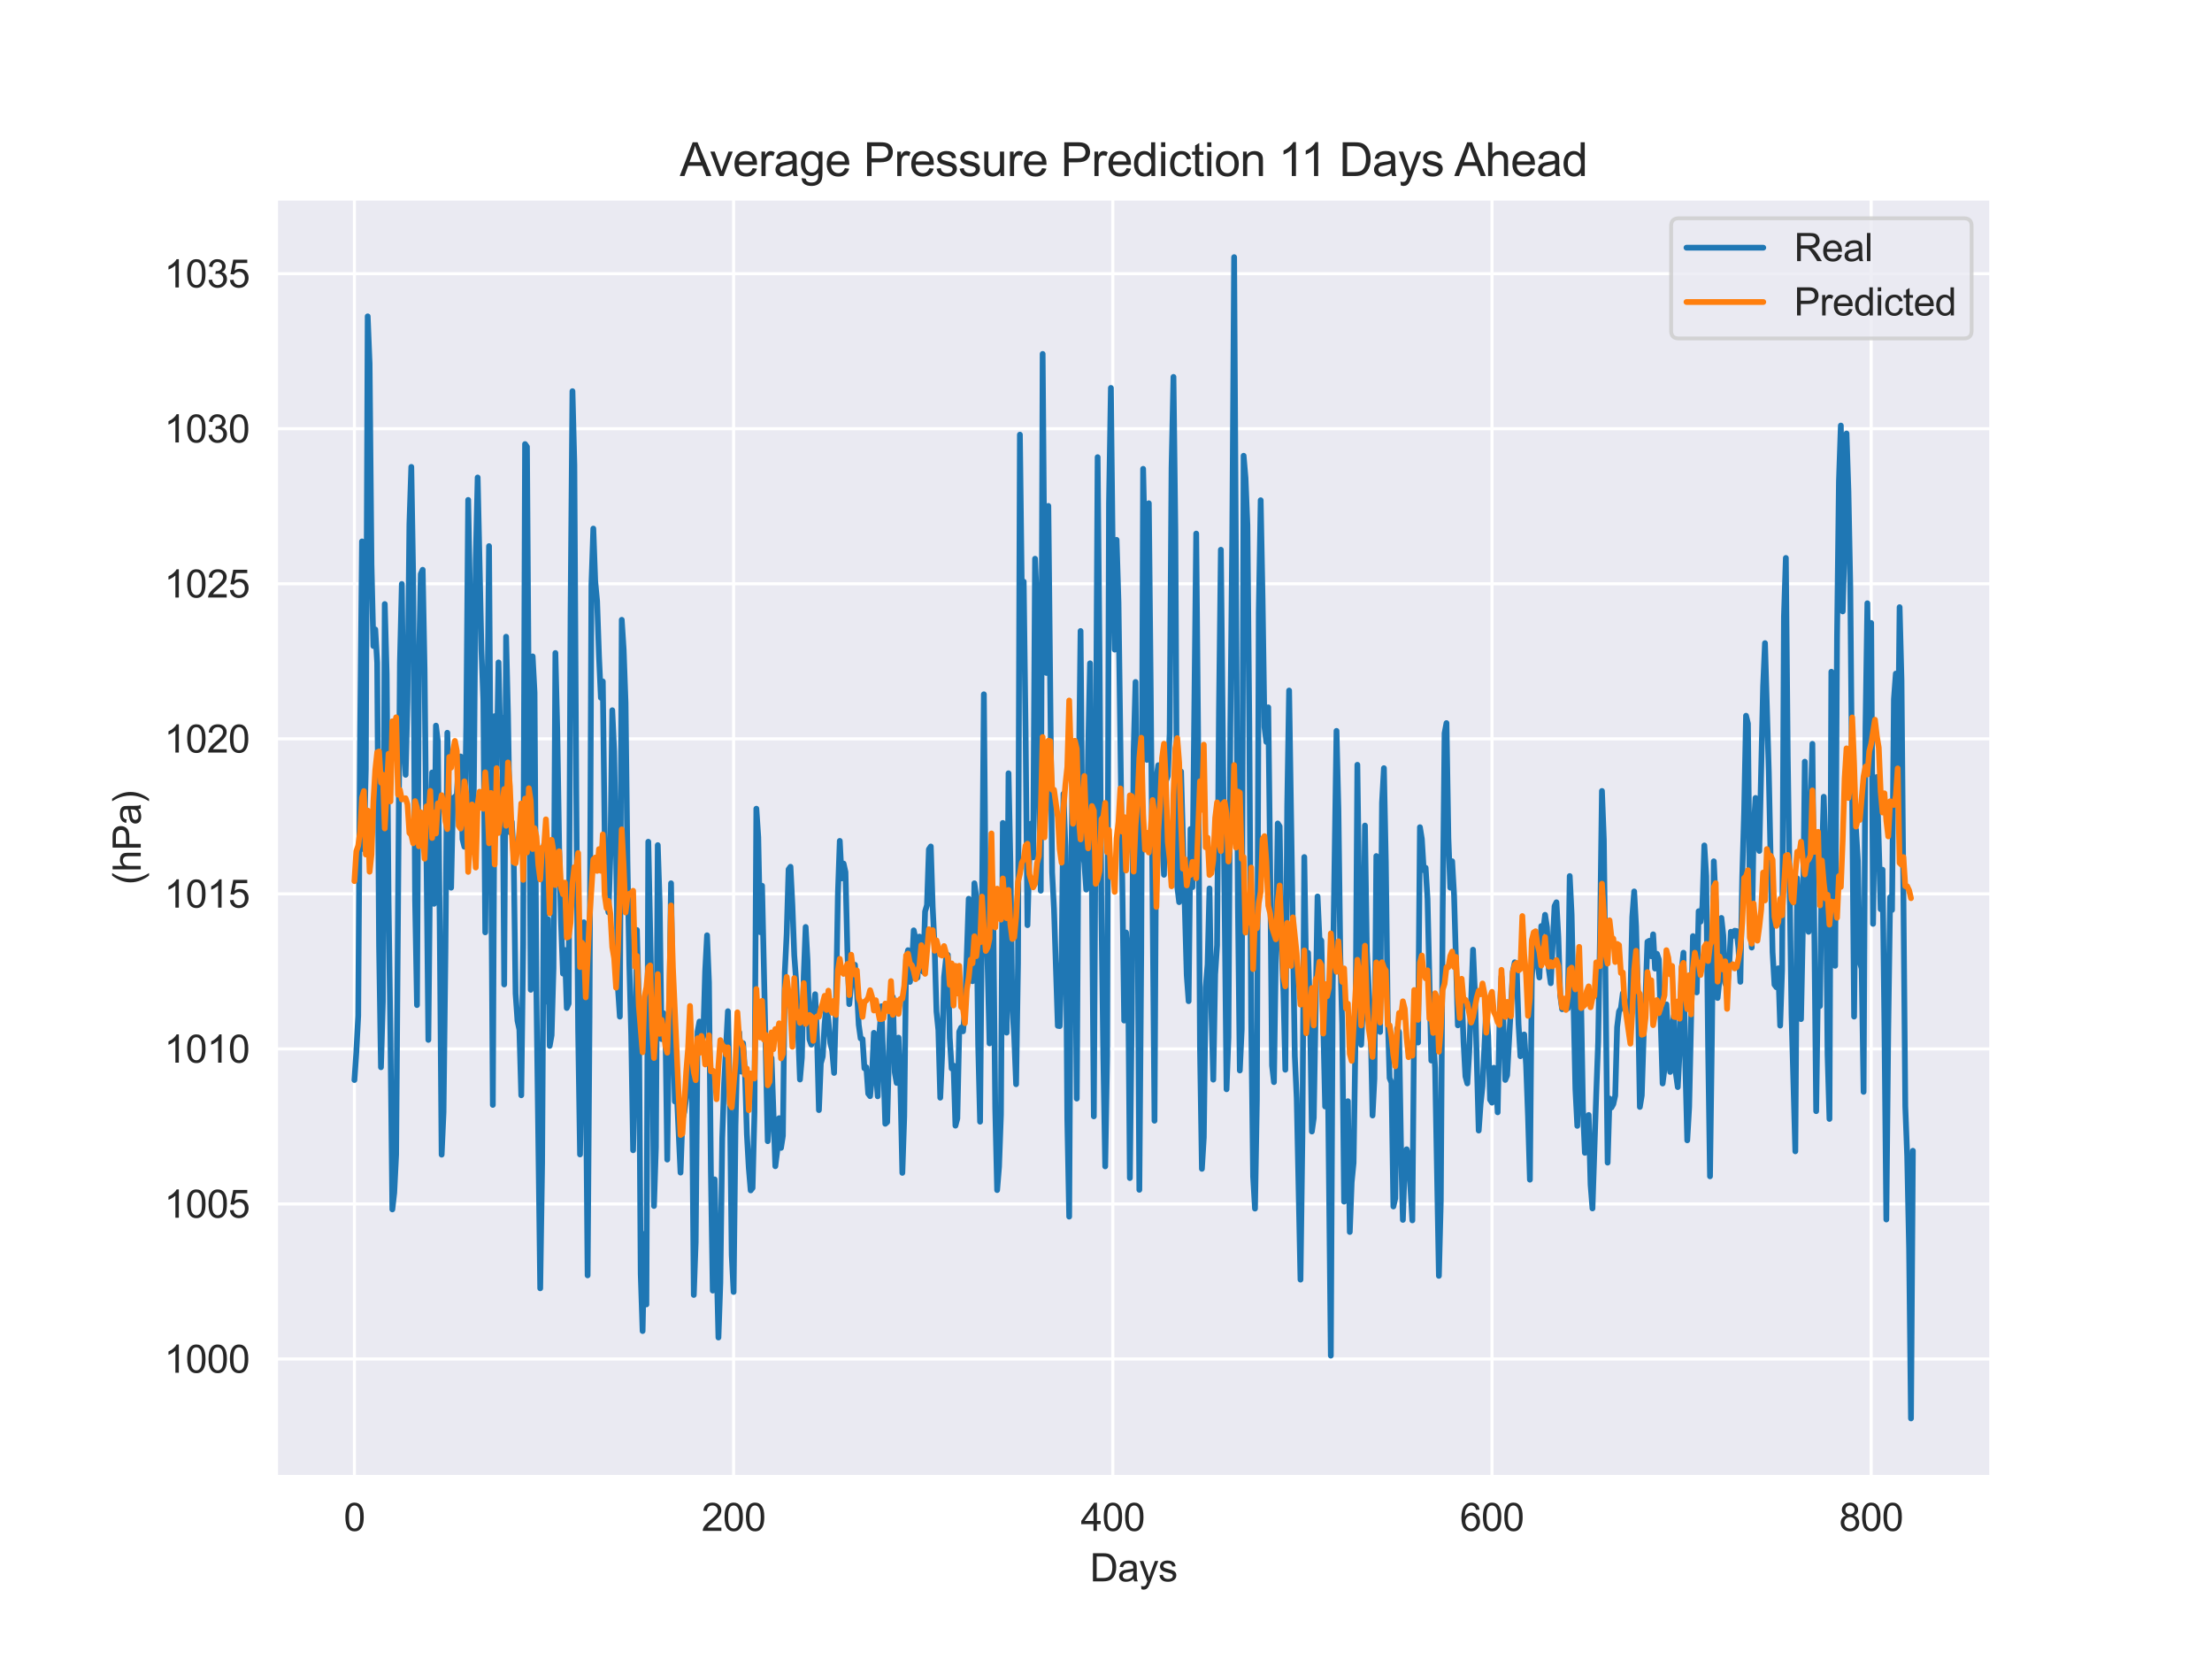 <?xml version="1.0" encoding="utf-8" standalone="no"?>
<!DOCTYPE svg PUBLIC "-//W3C//DTD SVG 1.1//EN"
  "http://www.w3.org/Graphics/SVG/1.1/DTD/svg11.dtd">
<svg xmlns:xlink="http://www.w3.org/1999/xlink" width="576pt" height="432pt" viewBox="0 0 576 432" xmlns="http://www.w3.org/2000/svg" version="1.1">
 <defs>
  <style type="text/css">*{stroke-linejoin: round; stroke-linecap: butt}</style>
 </defs>
 <g id="figure_1">
  <g id="patch_1">
   <path d="M 0 432 
L 576 432 
L 576 0 
L 0 0 
z
" style="fill: #ffffff"/>
  </g>
  <g id="axes_1">
   <g id="patch_2">
    <path d="M 72 384.48 
L 518.4 384.48 
L 518.4 51.84 
L 72 51.84 
z
" style="fill: #eaeaf2"/>
   </g>
   <g id="matplotlib.axis_1">
    <g id="xtick_1">
     <g id="line2d_1">
      <path d="M 92.291 384.48 
L 92.291 51.84 
" clip-path="url(#p4908582f78)" style="fill: none; stroke: #ffffff; stroke-width: 0.8; stroke-linecap: round"/>
     </g>
     <g id="text_1">
      <!-- 0 -->
      <g style="fill: #262626" transform="translate(89.51 398.638) scale(0.1 -0.1)">
       <defs>
        <path id="ArialMT-30" d="M 266 2259 
Q 266 3072 433 3567 
Q 600 4063 929 4331 
Q 1259 4600 1759 4600 
Q 2128 4600 2406 4451 
Q 2684 4303 2865 4023 
Q 3047 3744 3150 3342 
Q 3253 2941 3253 2259 
Q 3253 1453 3087 958 
Q 2922 463 2592 192 
Q 2263 -78 1759 -78 
Q 1097 -78 719 397 
Q 266 969 266 2259 
z
M 844 2259 
Q 844 1131 1108 757 
Q 1372 384 1759 384 
Q 2147 384 2411 759 
Q 2675 1134 2675 2259 
Q 2675 3391 2411 3762 
Q 2147 4134 1753 4134 
Q 1366 4134 1134 3806 
Q 844 3388 844 2259 
z
" transform="scale(0.016)"/>
       </defs>
       <use xlink:href="#ArialMT-30"/>
      </g>
     </g>
    </g>
    <g id="xtick_2">
     <g id="line2d_2">
      <path d="M 191.03 384.48 
L 191.03 51.84 
" clip-path="url(#p4908582f78)" style="fill: none; stroke: #ffffff; stroke-width: 0.8; stroke-linecap: round"/>
     </g>
     <g id="text_2">
      <!-- 200 -->
      <g style="fill: #262626" transform="translate(182.689 398.638) scale(0.1 -0.1)">
       <defs>
        <path id="ArialMT-32" d="M 3222 541 
L 3222 0 
L 194 0 
Q 188 203 259 391 
Q 375 700 629 1000 
Q 884 1300 1366 1694 
Q 2113 2306 2375 2664 
Q 2638 3022 2638 3341 
Q 2638 3675 2398 3904 
Q 2159 4134 1775 4134 
Q 1369 4134 1125 3890 
Q 881 3647 878 3216 
L 300 3275 
Q 359 3922 746 4261 
Q 1134 4600 1788 4600 
Q 2447 4600 2831 4234 
Q 3216 3869 3216 3328 
Q 3216 3053 3103 2787 
Q 2991 2522 2730 2228 
Q 2469 1934 1863 1422 
Q 1356 997 1212 845 
Q 1069 694 975 541 
L 3222 541 
z
" transform="scale(0.016)"/>
       </defs>
       <use xlink:href="#ArialMT-32"/>
       <use xlink:href="#ArialMT-30" x="55.615"/>
       <use xlink:href="#ArialMT-30" x="111.23"/>
      </g>
     </g>
    </g>
    <g id="xtick_3">
     <g id="line2d_3">
      <path d="M 289.769 384.48 
L 289.769 51.84 
" clip-path="url(#p4908582f78)" style="fill: none; stroke: #ffffff; stroke-width: 0.8; stroke-linecap: round"/>
     </g>
     <g id="text_3">
      <!-- 400 -->
      <g style="fill: #262626" transform="translate(281.428 398.638) scale(0.1 -0.1)">
       <defs>
        <path id="ArialMT-34" d="M 2069 0 
L 2069 1097 
L 81 1097 
L 81 1613 
L 2172 4581 
L 2631 4581 
L 2631 1613 
L 3250 1613 
L 3250 1097 
L 2631 1097 
L 2631 0 
L 2069 0 
z
M 2069 1613 
L 2069 3678 
L 634 1613 
L 2069 1613 
z
" transform="scale(0.016)"/>
       </defs>
       <use xlink:href="#ArialMT-34"/>
       <use xlink:href="#ArialMT-30" x="55.615"/>
       <use xlink:href="#ArialMT-30" x="111.23"/>
      </g>
     </g>
    </g>
    <g id="xtick_4">
     <g id="line2d_4">
      <path d="M 388.509 384.48 
L 388.509 51.84 
" clip-path="url(#p4908582f78)" style="fill: none; stroke: #ffffff; stroke-width: 0.8; stroke-linecap: round"/>
     </g>
     <g id="text_4">
      <!-- 600 -->
      <g style="fill: #262626" transform="translate(380.167 398.638) scale(0.1 -0.1)">
       <defs>
        <path id="ArialMT-36" d="M 3184 3459 
L 2625 3416 
Q 2550 3747 2413 3897 
Q 2184 4138 1850 4138 
Q 1581 4138 1378 3988 
Q 1113 3794 959 3422 
Q 806 3050 800 2363 
Q 1003 2672 1297 2822 
Q 1591 2972 1913 2972 
Q 2475 2972 2870 2558 
Q 3266 2144 3266 1488 
Q 3266 1056 3080 686 
Q 2894 316 2569 119 
Q 2244 -78 1831 -78 
Q 1128 -78 684 439 
Q 241 956 241 2144 
Q 241 3472 731 4075 
Q 1159 4600 1884 4600 
Q 2425 4600 2770 4297 
Q 3116 3994 3184 3459 
z
M 888 1484 
Q 888 1194 1011 928 
Q 1134 663 1356 523 
Q 1578 384 1822 384 
Q 2178 384 2434 671 
Q 2691 959 2691 1453 
Q 2691 1928 2437 2201 
Q 2184 2475 1800 2475 
Q 1419 2475 1153 2201 
Q 888 1928 888 1484 
z
" transform="scale(0.016)"/>
       </defs>
       <use xlink:href="#ArialMT-36"/>
       <use xlink:href="#ArialMT-30" x="55.615"/>
       <use xlink:href="#ArialMT-30" x="111.23"/>
      </g>
     </g>
    </g>
    <g id="xtick_5">
     <g id="line2d_5">
      <path d="M 487.248 384.48 
L 487.248 51.84 
" clip-path="url(#p4908582f78)" style="fill: none; stroke: #ffffff; stroke-width: 0.8; stroke-linecap: round"/>
     </g>
     <g id="text_5">
      <!-- 800 -->
      <g style="fill: #262626" transform="translate(478.906 398.638) scale(0.1 -0.1)">
       <defs>
        <path id="ArialMT-38" d="M 1131 2484 
Q 781 2613 612 2850 
Q 444 3088 444 3419 
Q 444 3919 803 4259 
Q 1163 4600 1759 4600 
Q 2359 4600 2725 4251 
Q 3091 3903 3091 3403 
Q 3091 3084 2923 2848 
Q 2756 2613 2416 2484 
Q 2838 2347 3058 2040 
Q 3278 1734 3278 1309 
Q 3278 722 2862 322 
Q 2447 -78 1769 -78 
Q 1091 -78 675 323 
Q 259 725 259 1325 
Q 259 1772 486 2073 
Q 713 2375 1131 2484 
z
M 1019 3438 
Q 1019 3113 1228 2906 
Q 1438 2700 1772 2700 
Q 2097 2700 2305 2904 
Q 2513 3109 2513 3406 
Q 2513 3716 2298 3927 
Q 2084 4138 1766 4138 
Q 1444 4138 1231 3931 
Q 1019 3725 1019 3438 
z
M 838 1322 
Q 838 1081 952 856 
Q 1066 631 1291 507 
Q 1516 384 1775 384 
Q 2178 384 2440 643 
Q 2703 903 2703 1303 
Q 2703 1709 2433 1975 
Q 2163 2241 1756 2241 
Q 1359 2241 1098 1978 
Q 838 1716 838 1322 
z
" transform="scale(0.016)"/>
       </defs>
       <use xlink:href="#ArialMT-38"/>
       <use xlink:href="#ArialMT-30" x="55.615"/>
       <use xlink:href="#ArialMT-30" x="111.23"/>
      </g>
     </g>
    </g>
    <g id="text_6">
     <!-- Days -->
     <g style="fill: #262626" transform="translate(283.809 411.783) scale(0.1 -0.1)">
      <defs>
       <path id="ArialMT-44" d="M 494 0 
L 494 4581 
L 2072 4581 
Q 2606 4581 2888 4516 
Q 3281 4425 3559 4188 
Q 3922 3881 4101 3404 
Q 4281 2928 4281 2316 
Q 4281 1794 4159 1391 
Q 4038 988 3847 723 
Q 3656 459 3429 307 
Q 3203 156 2883 78 
Q 2563 0 2147 0 
L 494 0 
z
M 1100 541 
L 2078 541 
Q 2531 541 2789 625 
Q 3047 709 3200 863 
Q 3416 1078 3536 1442 
Q 3656 1806 3656 2325 
Q 3656 3044 3420 3430 
Q 3184 3816 2847 3947 
Q 2603 4041 2063 4041 
L 1100 4041 
L 1100 541 
z
" transform="scale(0.016)"/>
       <path id="ArialMT-61" d="M 2588 409 
Q 2275 144 1986 34 
Q 1697 -75 1366 -75 
Q 819 -75 525 192 
Q 231 459 231 875 
Q 231 1119 342 1320 
Q 453 1522 633 1644 
Q 813 1766 1038 1828 
Q 1203 1872 1538 1913 
Q 2219 1994 2541 2106 
Q 2544 2222 2544 2253 
Q 2544 2597 2384 2738 
Q 2169 2928 1744 2928 
Q 1347 2928 1158 2789 
Q 969 2650 878 2297 
L 328 2372 
Q 403 2725 575 2942 
Q 747 3159 1072 3276 
Q 1397 3394 1825 3394 
Q 2250 3394 2515 3294 
Q 2781 3194 2906 3042 
Q 3031 2891 3081 2659 
Q 3109 2516 3109 2141 
L 3109 1391 
Q 3109 606 3145 398 
Q 3181 191 3288 0 
L 2700 0 
Q 2613 175 2588 409 
z
M 2541 1666 
Q 2234 1541 1622 1453 
Q 1275 1403 1131 1340 
Q 988 1278 909 1158 
Q 831 1038 831 891 
Q 831 666 1001 516 
Q 1172 366 1500 366 
Q 1825 366 2078 508 
Q 2331 650 2450 897 
Q 2541 1088 2541 1459 
L 2541 1666 
z
" transform="scale(0.016)"/>
       <path id="ArialMT-79" d="M 397 -1278 
L 334 -750 
Q 519 -800 656 -800 
Q 844 -800 956 -737 
Q 1069 -675 1141 -563 
Q 1194 -478 1313 -144 
Q 1328 -97 1363 -6 
L 103 3319 
L 709 3319 
L 1400 1397 
Q 1534 1031 1641 628 
Q 1738 1016 1872 1384 
L 2581 3319 
L 3144 3319 
L 1881 -56 
Q 1678 -603 1566 -809 
Q 1416 -1088 1222 -1217 
Q 1028 -1347 759 -1347 
Q 597 -1347 397 -1278 
z
" transform="scale(0.016)"/>
       <path id="ArialMT-73" d="M 197 991 
L 753 1078 
Q 800 744 1014 566 
Q 1228 388 1613 388 
Q 2000 388 2187 545 
Q 2375 703 2375 916 
Q 2375 1106 2209 1216 
Q 2094 1291 1634 1406 
Q 1016 1563 777 1677 
Q 538 1791 414 1992 
Q 291 2194 291 2438 
Q 291 2659 392 2848 
Q 494 3038 669 3163 
Q 800 3259 1026 3326 
Q 1253 3394 1513 3394 
Q 1903 3394 2198 3281 
Q 2494 3169 2634 2976 
Q 2775 2784 2828 2463 
L 2278 2388 
Q 2241 2644 2061 2787 
Q 1881 2931 1553 2931 
Q 1166 2931 1000 2803 
Q 834 2675 834 2503 
Q 834 2394 903 2306 
Q 972 2216 1119 2156 
Q 1203 2125 1616 2013 
Q 2213 1853 2448 1751 
Q 2684 1650 2818 1456 
Q 2953 1263 2953 975 
Q 2953 694 2789 445 
Q 2625 197 2315 61 
Q 2006 -75 1616 -75 
Q 969 -75 630 194 
Q 291 463 197 991 
z
" transform="scale(0.016)"/>
      </defs>
      <use xlink:href="#ArialMT-44"/>
      <use xlink:href="#ArialMT-61" x="72.217"/>
      <use xlink:href="#ArialMT-79" x="127.832"/>
      <use xlink:href="#ArialMT-73" x="177.832"/>
     </g>
    </g>
   </g>
   <g id="matplotlib.axis_2">
    <g id="ytick_1">
     <g id="line2d_6">
      <path d="M 72 353.878 
L 518.4 353.878 
" clip-path="url(#p4908582f78)" style="fill: none; stroke: #ffffff; stroke-width: 0.8; stroke-linecap: round"/>
     </g>
     <g id="text_7">
      <!-- 1000 -->
      <g style="fill: #262626" transform="translate(42.756 357.457) scale(0.1 -0.1)">
       <defs>
        <path id="ArialMT-31" d="M 2384 0 
L 1822 0 
L 1822 3584 
Q 1619 3391 1289 3197 
Q 959 3003 697 2906 
L 697 3450 
Q 1169 3672 1522 3987 
Q 1875 4303 2022 4600 
L 2384 4600 
L 2384 0 
z
" transform="scale(0.016)"/>
       </defs>
       <use xlink:href="#ArialMT-31"/>
       <use xlink:href="#ArialMT-30" x="55.615"/>
       <use xlink:href="#ArialMT-30" x="111.23"/>
       <use xlink:href="#ArialMT-30" x="166.846"/>
      </g>
     </g>
    </g>
    <g id="ytick_2">
     <g id="line2d_7">
      <path d="M 72 313.505 
L 518.4 313.505 
" clip-path="url(#p4908582f78)" style="fill: none; stroke: #ffffff; stroke-width: 0.8; stroke-linecap: round"/>
     </g>
     <g id="text_8">
      <!-- 1005 -->
      <g style="fill: #262626" transform="translate(42.756 317.084) scale(0.1 -0.1)">
       <defs>
        <path id="ArialMT-35" d="M 266 1200 
L 856 1250 
Q 922 819 1161 601 
Q 1400 384 1738 384 
Q 2144 384 2425 690 
Q 2706 997 2706 1503 
Q 2706 1984 2436 2262 
Q 2166 2541 1728 2541 
Q 1456 2541 1237 2417 
Q 1019 2294 894 2097 
L 366 2166 
L 809 4519 
L 3088 4519 
L 3088 3981 
L 1259 3981 
L 1013 2750 
Q 1425 3038 1878 3038 
Q 2478 3038 2890 2622 
Q 3303 2206 3303 1553 
Q 3303 931 2941 478 
Q 2500 -78 1738 -78 
Q 1113 -78 717 272 
Q 322 622 266 1200 
z
" transform="scale(0.016)"/>
       </defs>
       <use xlink:href="#ArialMT-31"/>
       <use xlink:href="#ArialMT-30" x="55.615"/>
       <use xlink:href="#ArialMT-30" x="111.23"/>
       <use xlink:href="#ArialMT-35" x="166.846"/>
      </g>
     </g>
    </g>
    <g id="ytick_3">
     <g id="line2d_8">
      <path d="M 72 273.132 
L 518.4 273.132 
" clip-path="url(#p4908582f78)" style="fill: none; stroke: #ffffff; stroke-width: 0.8; stroke-linecap: round"/>
     </g>
     <g id="text_9">
      <!-- 1010 -->
      <g style="fill: #262626" transform="translate(42.756 276.711) scale(0.1 -0.1)">
       <use xlink:href="#ArialMT-31"/>
       <use xlink:href="#ArialMT-30" x="55.615"/>
       <use xlink:href="#ArialMT-31" x="111.23"/>
       <use xlink:href="#ArialMT-30" x="166.846"/>
      </g>
     </g>
    </g>
    <g id="ytick_4">
     <g id="line2d_9">
      <path d="M 72 232.759 
L 518.4 232.759 
" clip-path="url(#p4908582f78)" style="fill: none; stroke: #ffffff; stroke-width: 0.8; stroke-linecap: round"/>
     </g>
     <g id="text_10">
      <!-- 1015 -->
      <g style="fill: #262626" transform="translate(42.756 236.338) scale(0.1 -0.1)">
       <use xlink:href="#ArialMT-31"/>
       <use xlink:href="#ArialMT-30" x="55.615"/>
       <use xlink:href="#ArialMT-31" x="111.23"/>
       <use xlink:href="#ArialMT-35" x="166.846"/>
      </g>
     </g>
    </g>
    <g id="ytick_5">
     <g id="line2d_10">
      <path d="M 72 192.386 
L 518.4 192.386 
" clip-path="url(#p4908582f78)" style="fill: none; stroke: #ffffff; stroke-width: 0.8; stroke-linecap: round"/>
     </g>
     <g id="text_11">
      <!-- 1020 -->
      <g style="fill: #262626" transform="translate(42.756 195.965) scale(0.1 -0.1)">
       <use xlink:href="#ArialMT-31"/>
       <use xlink:href="#ArialMT-30" x="55.615"/>
       <use xlink:href="#ArialMT-32" x="111.23"/>
       <use xlink:href="#ArialMT-30" x="166.846"/>
      </g>
     </g>
    </g>
    <g id="ytick_6">
     <g id="line2d_11">
      <path d="M 72 152.013 
L 518.4 152.013 
" clip-path="url(#p4908582f78)" style="fill: none; stroke: #ffffff; stroke-width: 0.8; stroke-linecap: round"/>
     </g>
     <g id="text_12">
      <!-- 1025 -->
      <g style="fill: #262626" transform="translate(42.756 155.592) scale(0.1 -0.1)">
       <use xlink:href="#ArialMT-31"/>
       <use xlink:href="#ArialMT-30" x="55.615"/>
       <use xlink:href="#ArialMT-32" x="111.23"/>
       <use xlink:href="#ArialMT-35" x="166.846"/>
      </g>
     </g>
    </g>
    <g id="ytick_7">
     <g id="line2d_12">
      <path d="M 72 111.64 
L 518.4 111.64 
" clip-path="url(#p4908582f78)" style="fill: none; stroke: #ffffff; stroke-width: 0.8; stroke-linecap: round"/>
     </g>
     <g id="text_13">
      <!-- 1030 -->
      <g style="fill: #262626" transform="translate(42.756 115.218) scale(0.1 -0.1)">
       <defs>
        <path id="ArialMT-33" d="M 269 1209 
L 831 1284 
Q 928 806 1161 595 
Q 1394 384 1728 384 
Q 2125 384 2398 659 
Q 2672 934 2672 1341 
Q 2672 1728 2419 1979 
Q 2166 2231 1775 2231 
Q 1616 2231 1378 2169 
L 1441 2663 
Q 1497 2656 1531 2656 
Q 1891 2656 2178 2843 
Q 2466 3031 2466 3422 
Q 2466 3731 2256 3934 
Q 2047 4138 1716 4138 
Q 1388 4138 1169 3931 
Q 950 3725 888 3313 
L 325 3413 
Q 428 3978 793 4289 
Q 1159 4600 1703 4600 
Q 2078 4600 2393 4439 
Q 2709 4278 2876 4000 
Q 3044 3722 3044 3409 
Q 3044 3113 2884 2869 
Q 2725 2625 2413 2481 
Q 2819 2388 3044 2092 
Q 3269 1797 3269 1353 
Q 3269 753 2831 336 
Q 2394 -81 1725 -81 
Q 1122 -81 723 278 
Q 325 638 269 1209 
z
" transform="scale(0.016)"/>
       </defs>
       <use xlink:href="#ArialMT-31"/>
       <use xlink:href="#ArialMT-30" x="55.615"/>
       <use xlink:href="#ArialMT-33" x="111.23"/>
       <use xlink:href="#ArialMT-30" x="166.846"/>
      </g>
     </g>
    </g>
    <g id="ytick_8">
     <g id="line2d_13">
      <path d="M 72 71.266 
L 518.4 71.266 
" clip-path="url(#p4908582f78)" style="fill: none; stroke: #ffffff; stroke-width: 0.8; stroke-linecap: round"/>
     </g>
     <g id="text_14">
      <!-- 1035 -->
      <g style="fill: #262626" transform="translate(42.756 74.845) scale(0.1 -0.1)">
       <use xlink:href="#ArialMT-31"/>
       <use xlink:href="#ArialMT-30" x="55.615"/>
       <use xlink:href="#ArialMT-33" x="111.23"/>
       <use xlink:href="#ArialMT-35" x="166.846"/>
      </g>
     </g>
    </g>
    <g id="text_15">
     <!-- (hPa) -->
     <g style="fill: #262626" transform="translate(36.652 230.386) rotate(-90) scale(0.1 -0.1)">
      <defs>
       <path id="ArialMT-28" d="M 1497 -1347 
Q 1031 -759 709 28 
Q 388 816 388 1659 
Q 388 2403 628 3084 
Q 909 3875 1497 4659 
L 1900 4659 
Q 1522 4009 1400 3731 
Q 1209 3300 1100 2831 
Q 966 2247 966 1656 
Q 966 153 1900 -1347 
L 1497 -1347 
z
" transform="scale(0.016)"/>
       <path id="ArialMT-68" d="M 422 0 
L 422 4581 
L 984 4581 
L 984 2938 
Q 1378 3394 1978 3394 
Q 2347 3394 2619 3248 
Q 2891 3103 3008 2847 
Q 3125 2591 3125 2103 
L 3125 0 
L 2563 0 
L 2563 2103 
Q 2563 2525 2380 2717 
Q 2197 2909 1863 2909 
Q 1613 2909 1392 2779 
Q 1172 2650 1078 2428 
Q 984 2206 984 1816 
L 984 0 
L 422 0 
z
" transform="scale(0.016)"/>
       <path id="ArialMT-50" d="M 494 0 
L 494 4581 
L 2222 4581 
Q 2678 4581 2919 4538 
Q 3256 4481 3484 4323 
Q 3713 4166 3852 3881 
Q 3991 3597 3991 3256 
Q 3991 2672 3619 2267 
Q 3247 1863 2275 1863 
L 1100 1863 
L 1100 0 
L 494 0 
z
M 1100 2403 
L 2284 2403 
Q 2872 2403 3119 2622 
Q 3366 2841 3366 3238 
Q 3366 3525 3220 3729 
Q 3075 3934 2838 4000 
Q 2684 4041 2272 4041 
L 1100 4041 
L 1100 2403 
z
" transform="scale(0.016)"/>
       <path id="ArialMT-29" d="M 791 -1347 
L 388 -1347 
Q 1322 153 1322 1656 
Q 1322 2244 1188 2822 
Q 1081 3291 891 3722 
Q 769 4003 388 4659 
L 791 4659 
Q 1378 3875 1659 3084 
Q 1900 2403 1900 1659 
Q 1900 816 1576 28 
Q 1253 -759 791 -1347 
z
" transform="scale(0.016)"/>
      </defs>
      <use xlink:href="#ArialMT-28"/>
      <use xlink:href="#ArialMT-68" x="33.301"/>
      <use xlink:href="#ArialMT-50" x="88.916"/>
      <use xlink:href="#ArialMT-61" x="155.615"/>
      <use xlink:href="#ArialMT-29" x="211.23"/>
     </g>
    </g>
   </g>
   <g id="line2d_14">
    <path d="M 92.291 281.24 
L 92.785 274.023 
L 93.278 264.541 
L 93.772 191.522 
L 94.266 140.983 
L 94.759 221.163 
L 95.253 200.275 
L 95.747 82.375 
L 96.24 94.717 
L 96.734 147.005 
L 97.228 168.23 
L 97.722 163.905 
L 98.215 172.588 
L 98.709 246.348 
L 99.203 277.909 
L 99.696 260.803 
L 100.19 157.29 
L 100.684 175.519 
L 101.177 234.638 
L 101.671 269.844 
L 102.165 314.932 
L 102.659 310.599 
L 103.152 300.645 
L 104.14 172.554 
L 104.633 152.061 
L 105.127 193.301 
L 105.621 201.761 
L 106.114 182.377 
L 106.608 136.587 
L 107.102 121.576 
L 107.595 150.773 
L 108.089 234.438 
L 108.583 261.721 
L 109.077 174.067 
L 109.57 149.467 
L 110.064 148.368 
L 110.558 174.291 
L 111.545 270.782 
L 112.039 220.565 
L 112.532 201.15 
L 113.026 235.349 
L 113.52 188.948 
L 114.014 192.986 
L 114.507 241.366 
L 115.001 300.675 
L 115.495 289.584 
L 115.988 247.972 
L 116.482 190.804 
L 117.469 231.155 
L 117.963 207.931 
L 118.95 206.982 
L 119.444 198.408 
L 119.938 196.973 
L 120.432 218.527 
L 120.925 220.495 
L 121.419 189.178 
L 121.913 130.178 
L 122.406 155.842 
L 122.9 221.774 
L 123.394 204.778 
L 123.887 145.867 
L 124.381 124.335 
L 125.369 169.412 
L 125.862 182.264 
L 126.356 242.785 
L 127.343 142.205 
L 128.331 287.717 
L 128.824 186.476 
L 129.318 200.135 
L 129.812 172.485 
L 130.306 193.434 
L 130.799 186.885 
L 131.293 256.355 
L 131.787 165.796 
L 132.28 186.223 
L 132.774 216.744 
L 133.268 214.002 
L 133.761 223.008 
L 134.255 258.71 
L 134.749 265.781 
L 135.242 268.092 
L 135.736 285.212 
L 136.23 246.009 
L 136.724 115.632 
L 137.217 116.344 
L 138.205 257.745 
L 138.698 170.92 
L 139.192 180.352 
L 139.686 258.99 
L 140.673 335.475 
L 141.167 302.84 
L 141.661 219.935 
L 142.154 260.824 
L 142.648 239.319 
L 143.142 272.352 
L 143.635 269.571 
L 144.129 252.11 
L 144.623 170.04 
L 145.116 190.395 
L 145.61 221.062 
L 146.104 240.447 
L 146.597 253.529 
L 147.091 247.383 
L 147.585 262.489 
L 148.079 261.345 
L 148.572 160.121 
L 149.066 101.86 
L 149.56 121.06 
L 150.053 205.95 
L 150.547 268.136 
L 151.041 300.619 
L 152.028 240.161 
L 152.522 275.413 
L 153.016 332.11 
L 153.509 264.928 
L 154.003 152.331 
L 154.497 137.641 
L 154.99 151.329 
L 155.484 156.527 
L 155.978 170.876 
L 156.471 181.698 
L 156.965 177.431 
L 157.459 217.058 
L 157.952 235.007 
L 158.446 237.592 
L 158.94 222.632 
L 159.434 184.945 
L 159.927 195.616 
L 160.421 221.623 
L 160.915 257.207 
L 161.408 264.732 
L 161.902 161.396 
L 162.396 169.143 
L 162.889 183.027 
L 163.383 224.28 
L 163.877 251.28 
L 164.371 269.51 
L 164.864 299.526 
L 165.358 276.956 
L 165.852 242.168 
L 166.345 261.143 
L 166.839 331.667 
L 167.333 346.6 
L 167.826 321.288 
L 168.32 339.686 
L 168.814 219.183 
L 169.801 265.949 
L 170.295 314.038 
L 170.789 298.731 
L 171.282 220.071 
L 171.776 235.226 
L 172.27 270.575 
L 172.763 263.814 
L 173.257 266.409 
L 173.751 301.954 
L 174.738 230 
L 175.232 265.539 
L 175.726 286.819 
L 176.219 284.221 
L 177.207 305.346 
L 177.7 291.552 
L 178.194 289.539 
L 179.181 282.249 
L 179.675 274.068 
L 180.169 282.104 
L 180.663 337.202 
L 181.156 323.38 
L 181.65 268.618 
L 182.144 266.011 
L 182.637 271.876 
L 183.131 269.846 
L 183.625 252.884 
L 184.118 243.547 
L 184.612 255.85 
L 185.106 304.544 
L 185.599 336.069 
L 186.093 307.101 
L 187.081 348.287 
L 187.574 334.062 
L 188.068 296.376 
L 188.562 282.177 
L 189.549 263.313 
L 190.043 285.126 
L 190.536 326.746 
L 191.03 336.428 
L 191.524 293.128 
L 192.018 271.562 
L 192.511 268.848 
L 193.005 279.059 
L 193.499 271.652 
L 193.992 279.283 
L 194.486 295.348 
L 194.98 304.101 
L 195.473 309.978 
L 195.967 309.339 
L 196.461 289.763 
L 196.954 210.579 
L 197.448 218.017 
L 197.942 242.74 
L 198.436 230.639 
L 199.917 297.165 
L 200.41 288.429 
L 200.904 275.504 
L 201.891 303.686 
L 202.385 299.756 
L 202.879 291.165 
L 203.373 298.915 
L 203.866 295.746 
L 204.36 253.192 
L 204.854 243.104 
L 205.347 226.383 
L 205.841 225.699 
L 206.335 235.619 
L 206.828 248.818 
L 207.322 255.558 
L 208.309 281.111 
L 208.803 275.397 
L 209.297 254.128 
L 209.791 241.381 
L 210.284 250.153 
L 210.778 270.647 
L 211.272 272.016 
L 211.765 263.84 
L 212.259 258.895 
L 212.753 270.006 
L 213.246 289.07 
L 213.74 276.894 
L 214.234 275.131 
L 214.728 266.622 
L 215.221 261.665 
L 215.715 265.708 
L 216.209 271.579 
L 216.702 273.597 
L 217.196 279.39 
L 217.69 261.239 
L 218.183 232.921 
L 218.677 218.97 
L 219.171 228.733 
L 219.664 224.864 
L 220.158 227.09 
L 220.652 247.36 
L 221.146 261.48 
L 221.639 256.394 
L 222.133 252.755 
L 222.627 251.228 
L 223.12 257.476 
L 223.614 266.84 
L 224.108 270.407 
L 224.601 270.569 
L 225.095 278.183 
L 225.589 277.915 
L 226.083 284.784 
L 226.576 285.44 
L 227.07 280.175 
L 227.564 268.943 
L 228.057 278.504 
L 228.551 285.474 
L 229.045 268.444 
L 229.538 262.025 
L 230.526 292.634 
L 231.02 292.197 
L 231.513 273.547 
L 232.007 259.749 
L 232.501 259.605 
L 232.994 279.221 
L 233.488 281.992 
L 233.982 270.194 
L 234.475 283.034 
L 234.969 305.414 
L 235.463 290.672 
L 235.956 249.895 
L 236.45 247.422 
L 236.944 255.687 
L 237.438 251.975 
L 237.931 242.258 
L 238.425 244.473 
L 238.919 254.583 
L 239.412 243.882 
L 239.906 245.355 
L 240.4 253.053 
L 240.893 237.346 
L 241.387 235.663 
L 241.881 221.146 
L 242.375 220.417 
L 242.868 236.179 
L 243.362 246.345 
L 243.856 263.364 
L 244.349 268.26 
L 244.843 285.838 
L 245.337 274.483 
L 245.83 254.443 
L 246.324 249.816 
L 246.818 248.656 
L 247.311 270.25 
L 247.805 278.229 
L 248.299 277.466 
L 248.793 293.122 
L 249.286 291.261 
L 249.78 268.663 
L 250.274 267.575 
L 250.767 268.551 
L 251.261 263.112 
L 252.248 234.037 
L 252.742 249.289 
L 253.236 255.514 
L 253.73 230 
L 254.223 233.482 
L 254.717 272.05 
L 255.211 292.09 
L 256.198 180.79 
L 256.692 236.729 
L 257.185 251.796 
L 257.679 271.696 
L 258.173 232.17 
L 258.666 240.766 
L 259.16 288.642 
L 259.654 309.899 
L 260.148 303.832 
L 260.641 290.212 
L 261.135 214.288 
L 261.629 236.286 
L 262.122 268.904 
L 262.616 201.358 
L 263.11 224.83 
L 263.603 262.254 
L 264.097 269.981 
L 264.591 282.334 
L 265.085 250.82 
L 265.578 113.176 
L 266.072 153.818 
L 266.566 151.452 
L 267.059 190.305 
L 267.553 240.912 
L 268.047 223.273 
L 268.54 214.434 
L 269.034 223.266 
L 269.528 145.491 
L 270.022 157.239 
L 270.515 204.582 
L 271.009 231.94 
L 271.503 92.16 
L 271.996 153.768 
L 272.49 175.233 
L 272.984 131.742 
L 273.971 227.112 
L 274.465 236.779 
L 275.452 267.121 
L 275.946 267.194 
L 276.44 250.456 
L 276.933 206.701 
L 277.427 220.557 
L 277.921 291.462 
L 278.414 316.813 
L 278.908 227.953 
L 279.402 196.395 
L 279.895 235.007 
L 280.389 286.074 
L 280.883 205.63 
L 281.377 164.31 
L 281.87 221.466 
L 282.364 224.757 
L 282.858 231.649 
L 283.351 195.543 
L 283.845 172.721 
L 284.832 290.7 
L 285.82 119.047 
L 286.313 171.173 
L 286.807 237.368 
L 287.301 274.954 
L 287.795 303.726 
L 288.288 274.803 
L 288.782 131.092 
L 289.276 101.014 
L 289.769 146.321 
L 290.263 169.16 
L 290.757 140.574 
L 291.25 156.908 
L 292.732 265.758 
L 293.225 242.818 
L 293.719 249.306 
L 294.213 306.765 
L 294.706 263.902 
L 295.2 195.38 
L 295.694 177.577 
L 296.187 229.434 
L 296.681 309.827 
L 297.175 247.925 
L 297.668 122.086 
L 298.162 144.117 
L 298.656 197.875 
L 299.15 131.047 
L 299.643 179.511 
L 300.631 291.838 
L 301.124 202.636 
L 301.618 199.255 
L 302.112 203.169 
L 302.605 218.163 
L 303.099 227.791 
L 303.593 203.404 
L 304.087 202.098 
L 304.58 191.029 
L 305.074 121.783 
L 305.568 98.148 
L 306.061 138.45 
L 306.555 230.824 
L 307.049 234.918 
L 307.542 200.892 
L 308.53 236.488 
L 309.023 253.966 
L 309.517 260.706 
L 310.011 215.858 
L 310.505 231.026 
L 311.492 138.942 
L 311.986 191.803 
L 312.479 273.014 
L 312.973 304.365 
L 313.467 296.139 
L 313.96 257.156 
L 314.454 251.179 
L 314.948 231.346 
L 315.442 262.882 
L 315.935 281.139 
L 316.429 253.742 
L 316.923 246.11 
L 317.416 185.634 
L 317.91 143.147 
L 319.391 283.646 
L 319.885 270.065 
L 320.378 189.347 
L 320.872 140.478 
L 321.366 66.96 
L 322.353 235.843 
L 322.847 278.756 
L 323.341 268.012 
L 323.834 118.677 
L 324.328 124.458 
L 324.822 136.783 
L 325.315 188.64 
L 325.809 265.668 
L 326.303 306.361 
L 326.797 314.722 
L 327.29 286.371 
L 327.784 159.454 
L 328.278 130.262 
L 328.771 156.151 
L 329.265 189.29 
L 329.759 193.204 
L 330.252 184.182 
L 330.746 225.363 
L 331.24 277.45 
L 331.734 281.784 
L 332.721 214.423 
L 333.215 215.18 
L 333.708 246.43 
L 334.202 258.25 
L 334.696 278.556 
L 335.189 209.97 
L 335.683 179.808 
L 337.164 274.999 
L 337.658 285.958 
L 338.645 333.215 
L 339.139 296.06 
L 339.633 223.17 
L 340.126 254.392 
L 340.62 248.106 
L 341.114 262.999 
L 341.607 294.647 
L 342.101 291.109 
L 343.089 233.437 
L 343.582 244.338 
L 344.076 244.955 
L 345.063 288.137 
L 345.557 259.702 
L 346.544 353.005 
L 347.038 256.507 
L 348.025 190.317 
L 348.519 210.778 
L 349.013 249.003 
L 349.507 266.751 
L 350 312.911 
L 350.494 295.617 
L 350.988 286.752 
L 351.481 320.806 
L 351.975 307.842 
L 352.469 302.789 
L 352.962 270.194 
L 353.456 199.148 
L 354.444 272.066 
L 354.937 261.368 
L 355.431 214.967 
L 355.925 247.641 
L 356.912 267.07 
L 357.406 290.475 
L 357.899 280.836 
L 358.393 222.912 
L 358.887 239.712 
L 359.38 268.713 
L 359.874 209.006 
L 360.368 200.029 
L 360.862 224.471 
L 361.355 263.897 
L 361.849 280.741 
L 362.343 281.913 
L 362.836 314.167 
L 363.33 312.041 
L 363.824 267.777 
L 364.317 268.781 
L 364.811 298.769 
L 365.305 317.66 
L 365.799 303.154 
L 366.292 299.262 
L 366.786 300.984 
L 367.773 317.783 
L 368.267 262.298 
L 368.761 269.139 
L 369.254 271.478 
L 369.748 215.401 
L 370.242 218.454 
L 370.736 226.602 
L 371.229 225.966 
L 371.723 234.077 
L 372.71 276.165 
L 373.204 269.682 
L 373.698 278.167 
L 374.685 332.234 
L 375.179 312.613 
L 375.672 237.267 
L 376.166 190.922 
L 376.66 188.287 
L 377.154 218.241 
L 377.647 231.149 
L 378.141 224.264 
L 378.635 233.084 
L 379.622 267.003 
L 380.116 264.396 
L 380.609 257.74 
L 381.103 271.293 
L 381.597 280.298 
L 382.091 282.12 
L 382.584 274.012 
L 383.572 247.299 
L 384.065 258.558 
L 385.053 294.395 
L 385.546 287.52 
L 386.04 282.844 
L 387.027 262.541 
L 387.521 269.756 
L 388.015 286.365 
L 388.509 287.133 
L 389.002 278.044 
L 389.496 279.251 
L 389.99 289.646 
L 390.483 265.265 
L 390.977 254.297 
L 391.471 266.341 
L 391.964 281.212 
L 392.458 280.007 
L 393.939 252.973 
L 394.433 250.573 
L 394.927 251.639 
L 395.42 266.644 
L 395.914 275.038 
L 396.408 269.577 
L 396.901 269.375 
L 397.395 277.337 
L 397.889 290.644 
L 398.382 307.188 
L 398.876 254.829 
L 399.37 246.584 
L 399.864 247.468 
L 400.357 250.607 
L 400.851 254.54 
L 401.345 241.142 
L 401.838 242.476 
L 402.332 238.215 
L 402.826 241.433 
L 403.319 252.491 
L 403.813 256.03 
L 404.801 235.955 
L 405.294 234.951 
L 405.788 243.996 
L 406.282 259.237 
L 406.775 262.803 
L 407.269 260.269 
L 407.763 262.147 
L 408.256 262.579 
L 408.75 228.119 
L 409.244 238.114 
L 410.231 283.573 
L 410.725 293.177 
L 411.219 255.762 
L 411.712 261.003 
L 412.206 288.956 
L 412.7 300.193 
L 413.193 292.746 
L 413.687 290.335 
L 414.181 308.47 
L 414.674 314.677 
L 415.662 284.705 
L 416.156 271.226 
L 416.649 243.054 
L 417.143 205.962 
L 417.637 218.655 
L 418.624 302.749 
L 419.118 286.051 
L 419.611 288.398 
L 420.105 287.509 
L 420.599 285.305 
L 421.093 267.474 
L 421.586 263.381 
L 422.08 262.528 
L 422.574 258.642 
L 423.067 261.693 
L 423.561 262.988 
L 424.055 263.515 
L 424.548 259.809 
L 425.042 238.77 
L 425.536 232.125 
L 426.029 241.232 
L 426.523 259.82 
L 427.017 288.249 
L 427.511 285.255 
L 428.004 269.706 
L 428.498 259.242 
L 428.992 245.241 
L 429.485 244.977 
L 429.979 249.003 
L 430.473 243.301 
L 430.966 252.216 
L 431.46 248.359 
L 431.954 249.811 
L 432.941 282.143 
L 433.435 278.268 
L 433.929 261.519 
L 434.916 279.137 
L 435.41 267.149 
L 435.903 264.44 
L 436.397 279.541 
L 436.891 283.079 
L 437.384 273.586 
L 437.878 252.654 
L 438.372 248.084 
L 438.866 277.494 
L 439.359 296.941 
L 439.853 288.317 
L 440.84 243.76 
L 441.334 253.629 
L 441.828 258.424 
L 442.321 237.278 
L 442.815 240.015 
L 443.309 235.916 
L 443.803 220.148 
L 444.296 228.161 
L 444.79 272.543 
L 445.284 306.311 
L 445.777 269.538 
L 446.271 224.28 
L 446.765 234.929 
L 447.258 259.87 
L 447.752 255.16 
L 448.246 239.022 
L 448.739 243.575 
L 449.233 256.052 
L 449.727 257.117 
L 450.221 252.514 
L 450.714 242.617 
L 451.208 243.749 
L 451.702 242.353 
L 452.195 242.437 
L 452.689 246.738 
L 453.183 255.665 
L 453.676 228.307 
L 454.17 211.266 
L 454.664 186.375 
L 455.158 188.416 
L 455.651 235.876 
L 456.145 246.744 
L 456.639 216.122 
L 457.132 207.784 
L 457.626 219.767 
L 458.12 221.589 
L 459.107 178.799 
L 459.601 167.467 
L 460.588 200.982 
L 461.576 247.96 
L 462.069 256.405 
L 462.563 257.078 
L 463.057 252.138 
L 463.55 267.065 
L 464.044 252.603 
L 464.538 160.575 
L 465.031 145.289 
L 465.525 197.073 
L 466.513 264.188 
L 467.5 299.801 
L 467.994 228.716 
L 468.487 237.604 
L 468.981 265.377 
L 469.475 240.979 
L 469.968 198.33 
L 470.462 231.727 
L 470.956 242.645 
L 471.45 211.12 
L 471.943 193.698 
L 472.931 289.348 
L 473.424 254.1 
L 473.918 261.968 
L 474.412 224.236 
L 474.905 207.47 
L 475.399 222.744 
L 475.893 274.601 
L 476.386 291.373 
L 476.88 174.919 
L 477.374 188.034 
L 477.868 251.487 
L 478.361 165.829 
L 478.855 125.366 
L 479.349 110.81 
L 479.842 159.207 
L 480.336 141.409 
L 480.83 112.879 
L 481.323 127.867 
L 481.817 153.157 
L 482.805 264.721 
L 483.298 216.038 
L 483.792 224.202 
L 484.286 250.512 
L 484.779 252.216 
L 485.273 284.313 
L 485.767 189.572 
L 486.26 157.087 
L 486.754 194.561 
L 487.248 162.212 
L 487.741 240.572 
L 488.235 205.025 
L 488.729 202.322 
L 489.716 236.762 
L 490.21 226.467 
L 490.704 267.39 
L 491.197 317.559 
L 491.691 268.596 
L 492.185 233.639 
L 492.678 236.959 
L 493.172 182.072 
L 493.666 175.401 
L 494.16 203.471 
L 494.653 158.109 
L 495.147 177.223 
L 496.134 288.109 
L 496.628 301.073 
L 497.122 324.989 
L 497.615 369.36 
L 498.109 299.657 
L 498.109 299.657 
" clip-path="url(#p4908582f78)" style="fill: none; stroke: #1f77b4; stroke-width: 1.5; stroke-linecap: round"/>
   </g>
   <g id="line2d_15">
    <path d="M 92.291 229.45 
L 92.785 221.657 
L 93.278 220.209 
L 93.772 216.542 
L 94.266 207.712 
L 94.759 205.983 
L 95.253 222.515 
L 95.747 211.052 
L 96.24 226.994 
L 96.734 222.505 
L 97.228 208.702 
L 97.722 200.483 
L 98.215 195.907 
L 98.709 195.677 
L 99.203 203.799 
L 99.696 201.705 
L 100.19 215.72 
L 101.177 196.279 
L 101.671 208.689 
L 102.165 187.816 
L 102.659 189.726 
L 103.152 186.787 
L 103.646 206.943 
L 104.14 205.694 
L 104.633 208.178 
L 105.127 207.943 
L 105.621 207.862 
L 106.114 209.445 
L 106.608 216.89 
L 107.102 217.44 
L 107.595 219.591 
L 108.089 208.606 
L 108.583 210.344 
L 109.077 220.366 
L 109.57 211.518 
L 110.064 216.082 
L 110.558 223.611 
L 111.051 209.966 
L 111.545 213.07 
L 112.039 205.943 
L 112.532 218.207 
L 113.026 211.595 
L 113.52 217.047 
L 114.014 209.183 
L 114.507 209.996 
L 115.001 207.062 
L 115.495 209.23 
L 115.988 213.88 
L 116.482 215.891 
L 116.976 197.116 
L 117.469 199.902 
L 117.963 195.552 
L 118.457 192.934 
L 118.95 195.537 
L 119.444 215.037 
L 119.938 215.762 
L 120.432 213.379 
L 120.925 203.454 
L 121.419 206.599 
L 121.913 227.042 
L 122.9 209.478 
L 123.887 225.912 
L 124.381 209.443 
L 124.875 206.15 
L 125.369 210.324 
L 125.862 210.614 
L 126.356 201.103 
L 126.85 208.027 
L 127.343 219.589 
L 127.837 206.477 
L 128.331 207.579 
L 128.824 225.108 
L 129.318 200.02 
L 129.812 216.901 
L 131.293 205.467 
L 131.787 215.035 
L 132.28 198.533 
L 132.774 204.784 
L 133.268 217.004 
L 133.761 224.535 
L 134.255 224.79 
L 135.242 216.579 
L 135.736 209.219 
L 136.23 229.116 
L 136.724 207.954 
L 137.217 221.986 
L 137.711 205.251 
L 138.205 208.537 
L 138.698 221.091 
L 139.192 215.649 
L 139.686 217.807 
L 140.179 225.179 
L 140.673 229.009 
L 141.167 220.704 
L 141.661 220.673 
L 142.154 213.35 
L 142.648 222.021 
L 143.142 237.825 
L 143.635 218.684 
L 144.129 221.658 
L 144.623 230.482 
L 145.116 223.481 
L 145.61 221.651 
L 146.104 231.178 
L 146.597 232.854 
L 147.091 229.817 
L 147.585 244.137 
L 148.079 243.943 
L 148.572 240.224 
L 149.066 229.994 
L 149.56 225.813 
L 150.053 226.095 
L 150.547 222.124 
L 151.041 251.838 
L 151.534 245.469 
L 152.028 246.352 
L 152.522 259.71 
L 153.509 239.247 
L 154.497 223.809 
L 154.99 223.31 
L 155.484 226.786 
L 155.978 221.105 
L 156.471 226.759 
L 156.965 217.27 
L 157.459 233.129 
L 157.952 236.458 
L 158.446 234.591 
L 158.94 237.926 
L 159.434 246.634 
L 159.927 249.552 
L 160.421 257.198 
L 160.915 247.189 
L 161.902 215.964 
L 162.396 225.537 
L 162.889 237.619 
L 163.383 233.429 
L 163.877 232.75 
L 164.371 232.561 
L 164.864 231.96 
L 165.358 251.73 
L 165.852 248.917 
L 166.345 261.884 
L 167.333 273.999 
L 167.826 259.512 
L 168.32 257.089 
L 168.814 251.904 
L 169.307 251.385 
L 169.801 267.823 
L 170.295 275.501 
L 170.789 267.501 
L 171.282 253.645 
L 171.776 269.202 
L 172.27 265.55 
L 172.763 267.988 
L 173.257 272.286 
L 173.751 274.122 
L 174.244 260.157 
L 174.738 235.778 
L 175.232 252.102 
L 176.713 285.003 
L 177.207 295.557 
L 177.7 295.199 
L 178.688 279.121 
L 179.181 273.059 
L 179.675 261.951 
L 180.169 275.077 
L 180.663 279.155 
L 181.156 281.28 
L 181.65 270.363 
L 182.144 274.17 
L 182.637 269.752 
L 183.131 271.797 
L 183.625 277.188 
L 184.118 275.263 
L 184.612 269.585 
L 185.106 278.96 
L 185.599 278.791 
L 186.093 279.531 
L 186.587 286.234 
L 187.081 277.542 
L 187.574 270.843 
L 188.068 272.143 
L 188.562 272.55 
L 189.055 274.615 
L 189.549 272.736 
L 190.043 287.423 
L 190.536 288.361 
L 191.524 276.741 
L 192.018 263.602 
L 192.511 270.613 
L 193.005 271.435 
L 193.499 272.754 
L 193.992 279.89 
L 194.486 278.244 
L 194.98 289.094 
L 195.473 279.501 
L 195.967 280.07 
L 196.461 280.845 
L 196.954 257.537 
L 197.448 266.588 
L 197.942 270.161 
L 198.436 260.61 
L 198.929 270.731 
L 199.423 269.471 
L 199.917 282.612 
L 200.41 281.639 
L 200.904 268.832 
L 201.398 273.199 
L 201.891 267.968 
L 202.385 269.098 
L 202.879 266.463 
L 203.373 275.59 
L 203.866 274.448 
L 204.36 257.928 
L 204.854 254.387 
L 205.841 262.726 
L 206.335 272.591 
L 206.828 254.696 
L 207.322 264.949 
L 207.816 263.479 
L 208.309 266.365 
L 208.803 263.937 
L 209.297 256.002 
L 209.791 266.633 
L 210.284 265.78 
L 210.778 264.292 
L 211.272 264.682 
L 211.765 271.037 
L 212.259 265.194 
L 212.753 264.652 
L 213.246 264.767 
L 213.74 262.718 
L 214.234 261.24 
L 214.728 259.302 
L 215.221 262.997 
L 215.715 257.962 
L 216.209 262.824 
L 216.702 263.734 
L 217.196 260.594 
L 217.69 264.285 
L 218.183 252.748 
L 218.677 249.687 
L 219.171 253.05 
L 219.664 253.599 
L 220.652 251.01 
L 221.146 259.113 
L 221.639 248.606 
L 222.133 252.556 
L 222.627 253.819 
L 223.12 252.673 
L 223.614 259.954 
L 224.108 261.128 
L 224.601 264.779 
L 225.095 260.851 
L 225.589 260.538 
L 226.083 259.788 
L 226.576 257.854 
L 227.07 259.539 
L 227.564 263.137 
L 228.057 260.445 
L 229.045 265.368 
L 229.538 265.384 
L 230.032 265.149 
L 230.526 261.321 
L 231.02 263.132 
L 231.513 263.367 
L 232.007 255.478 
L 232.501 264.262 
L 232.994 260.538 
L 233.488 260.538 
L 233.982 264.012 
L 234.475 260.1 
L 234.969 260.063 
L 235.463 256.708 
L 235.956 248.761 
L 236.45 248.316 
L 236.944 250.872 
L 237.438 251.343 
L 237.931 252.81 
L 238.425 254.983 
L 238.919 252.967 
L 239.412 251.524 
L 239.906 246.126 
L 240.4 247.263 
L 240.893 253.586 
L 241.881 241.966 
L 242.375 243.513 
L 242.868 242.212 
L 243.362 247.577 
L 243.856 244.863 
L 244.843 248.616 
L 245.337 248.835 
L 245.83 246.348 
L 246.324 248.132 
L 246.818 249.447 
L 247.311 256.453 
L 247.805 250.866 
L 248.299 261.832 
L 248.793 251.493 
L 249.286 258.7 
L 249.78 251.484 
L 250.274 262.203 
L 250.767 262.65 
L 251.261 266.422 
L 251.755 257.63 
L 252.248 254.628 
L 252.742 249.886 
L 253.236 250.853 
L 253.73 243.799 
L 254.223 248.988 
L 254.717 244.657 
L 255.211 245.394 
L 255.704 233.468 
L 256.198 241.71 
L 256.692 247.62 
L 257.185 246.723 
L 257.679 244.365 
L 258.173 217.027 
L 258.666 240.057 
L 259.16 241.506 
L 259.654 231.4 
L 260.148 237.932 
L 260.641 239.474 
L 261.135 228.746 
L 261.629 234.894 
L 262.122 239.107 
L 262.616 231.741 
L 263.11 240.773 
L 263.603 244.506 
L 264.097 244.076 
L 264.591 238.874 
L 265.085 229.616 
L 265.578 227.607 
L 266.072 224.671 
L 266.566 223.75 
L 267.059 220.176 
L 267.553 219.703 
L 268.047 227.666 
L 269.034 231.063 
L 269.528 230.106 
L 270.022 224.777 
L 270.515 222.946 
L 271.009 211.722 
L 271.503 191.918 
L 271.996 218.037 
L 272.984 192.871 
L 273.477 192.973 
L 273.971 205.647 
L 274.465 205.651 
L 275.452 212.749 
L 275.946 221.101 
L 276.44 224.647 
L 276.933 210.355 
L 277.427 204.319 
L 277.921 199.726 
L 278.414 182.405 
L 279.402 214.517 
L 279.895 192.872 
L 280.389 195.003 
L 280.883 212.826 
L 281.377 218.59 
L 282.364 202.067 
L 282.858 215.279 
L 283.351 220.909 
L 283.845 214.108 
L 284.339 209.891 
L 284.832 211.106 
L 285.326 230.15 
L 285.82 228.994 
L 286.313 226.8 
L 286.807 213.303 
L 287.301 212.681 
L 287.795 209.076 
L 288.288 221.912 
L 288.782 216.11 
L 289.276 228.384 
L 289.769 226.014 
L 290.263 232.244 
L 290.757 218.295 
L 291.25 214.084 
L 291.744 205.31 
L 292.238 216.593 
L 292.732 212.765 
L 293.225 226.673 
L 294.213 207.104 
L 294.706 207.312 
L 295.2 226.965 
L 295.694 215.005 
L 296.187 208.729 
L 296.681 197.387 
L 297.175 192.105 
L 297.668 211.956 
L 298.162 221.254 
L 298.656 216.865 
L 299.15 221.982 
L 299.643 216.094 
L 300.137 208.32 
L 300.631 212.108 
L 301.124 236.161 
L 301.618 216.303 
L 302.112 208.869 
L 302.605 197.333 
L 303.099 193.668 
L 303.593 203.671 
L 304.087 219.221 
L 304.58 223.587 
L 305.074 230.789 
L 305.568 206.902 
L 306.061 194.861 
L 306.555 192.205 
L 307.049 198.571 
L 307.542 214.538 
L 308.036 226.222 
L 308.53 223.681 
L 309.023 230.563 
L 309.517 227.405 
L 310.011 227.841 
L 310.505 224.42 
L 310.998 224.608 
L 311.492 228.702 
L 312.479 203.428 
L 312.973 210.87 
L 313.467 193.907 
L 313.96 220.64 
L 314.454 218.129 
L 314.948 227.838 
L 315.442 227.355 
L 315.935 224.005 
L 316.429 212.981 
L 316.923 208.936 
L 317.416 219.689 
L 317.91 221.627 
L 318.404 209.333 
L 318.897 208.821 
L 319.391 211.836 
L 319.885 224.339 
L 320.378 219.258 
L 320.872 216.879 
L 321.366 199.222 
L 321.86 220.717 
L 322.353 206.109 
L 322.847 206.397 
L 323.341 223.654 
L 323.834 223.182 
L 324.328 242.854 
L 324.822 236.962 
L 325.315 240.234 
L 325.809 225.906 
L 326.303 252.352 
L 326.797 239.095 
L 327.29 241.715 
L 327.784 235.119 
L 328.278 232.194 
L 328.771 218.457 
L 329.265 217.731 
L 329.759 224.325 
L 330.252 235.817 
L 330.746 237.832 
L 331.24 241.583 
L 332.227 244.599 
L 332.721 234.912 
L 333.215 230.581 
L 334.202 254.329 
L 334.696 256.841 
L 335.189 240.316 
L 335.683 244.331 
L 336.177 251.532 
L 336.67 238.874 
L 337.658 248.32 
L 338.645 261.62 
L 339.139 260.182 
L 339.633 247.485 
L 340.126 269.04 
L 340.62 262.53 
L 341.114 261.968 
L 341.607 257.268 
L 342.101 267.02 
L 342.595 255.088 
L 343.089 254.259 
L 343.582 250.431 
L 344.076 251.284 
L 344.57 269.146 
L 345.063 256.248 
L 345.557 259.429 
L 346.051 257.239 
L 346.544 243.068 
L 347.038 249.086 
L 348.025 253.047 
L 348.519 245.099 
L 349.013 251.786 
L 349.507 255.678 
L 350 252.171 
L 350.494 262.602 
L 350.988 261.361 
L 351.481 274.415 
L 351.975 276.249 
L 353.456 249.928 
L 353.95 253.741 
L 354.444 267.03 
L 355.431 246.265 
L 355.925 261.278 
L 356.418 267.821 
L 356.912 271.131 
L 357.406 275.227 
L 357.899 264.288 
L 358.393 250.599 
L 358.887 255.327 
L 359.38 266.282 
L 359.874 250.566 
L 360.368 252.011 
L 360.862 252.748 
L 361.355 266.834 
L 361.849 266.974 
L 362.343 270.015 
L 362.836 274.778 
L 363.33 277.668 
L 363.824 268.941 
L 364.317 263.775 
L 364.811 264.905 
L 365.305 260.74 
L 365.799 262.729 
L 366.292 270.29 
L 366.786 275.29 
L 367.28 274.453 
L 367.773 274.89 
L 368.267 257.798 
L 368.761 264.298 
L 369.254 265.565 
L 369.748 250.667 
L 370.242 248.813 
L 370.736 253.537 
L 371.229 254.766 
L 371.723 252.669 
L 372.217 265.261 
L 372.71 264.206 
L 373.204 268.984 
L 373.698 258.632 
L 374.191 259.777 
L 374.685 273.864 
L 375.179 267.771 
L 375.672 257.726 
L 376.166 256.164 
L 376.66 251.867 
L 377.154 251.863 
L 377.647 248.948 
L 378.141 247.79 
L 378.635 251.818 
L 379.128 249.177 
L 379.622 259.572 
L 380.116 265.119 
L 380.609 254.872 
L 381.103 260.485 
L 381.597 260.336 
L 382.091 261.353 
L 383.078 266.287 
L 383.572 264.799 
L 384.559 259.722 
L 385.053 258.002 
L 385.546 258.908 
L 386.04 256.097 
L 386.534 258.642 
L 387.027 268.912 
L 387.521 262.22 
L 388.015 259.516 
L 388.509 258.274 
L 389.002 263.507 
L 389.496 264.52 
L 389.99 266.14 
L 390.483 266.896 
L 390.977 252.546 
L 391.471 261.561 
L 391.964 264.81 
L 392.458 260.888 
L 392.952 261.951 
L 393.446 264.649 
L 393.939 253.172 
L 394.433 251.217 
L 394.927 250.74 
L 395.42 252.706 
L 395.914 252.321 
L 396.408 238.539 
L 396.901 248.508 
L 397.395 253.806 
L 397.889 264.523 
L 398.382 259.935 
L 398.876 244.851 
L 399.37 242.796 
L 399.864 242.494 
L 400.357 245.983 
L 400.851 247.803 
L 401.345 251.451 
L 401.838 248.789 
L 402.332 244.026 
L 402.826 250.848 
L 403.319 251.726 
L 403.813 250.539 
L 404.307 251.643 
L 405.294 249.989 
L 405.788 251.497 
L 406.282 258.777 
L 406.775 262.343 
L 407.269 260.021 
L 407.763 262.987 
L 408.256 259.722 
L 408.75 252.406 
L 409.244 251.964 
L 409.737 256.086 
L 410.231 257.635 
L 410.725 255.584 
L 411.219 246.56 
L 411.712 262.517 
L 412.7 261.678 
L 413.193 258.082 
L 413.687 256.842 
L 414.181 262.293 
L 414.674 259.925 
L 415.168 259.316 
L 415.662 250.592 
L 416.156 251.46 
L 416.649 251.601 
L 417.143 230.111 
L 417.637 237.671 
L 418.13 248.623 
L 418.624 250.931 
L 419.118 239.646 
L 419.611 243.994 
L 420.105 244.425 
L 420.599 250.508 
L 421.093 245.785 
L 421.586 246.092 
L 422.08 253.371 
L 422.574 253.229 
L 423.067 261.437 
L 424.548 271.765 
L 425.042 263.516 
L 425.536 252.498 
L 426.029 247.573 
L 426.523 258.056 
L 427.017 258.85 
L 427.511 269.449 
L 428.004 269.275 
L 428.498 265 
L 428.992 253.127 
L 429.485 256.284 
L 429.979 255.251 
L 430.473 266.946 
L 430.966 264.078 
L 431.46 260.412 
L 431.954 263.827 
L 432.448 262.186 
L 432.941 260.945 
L 433.435 259.163 
L 433.929 247.424 
L 434.422 249.398 
L 434.916 253.727 
L 435.41 251.531 
L 435.903 264.772 
L 436.397 264.86 
L 436.891 260.759 
L 437.384 265.266 
L 437.878 251.722 
L 438.372 250.731 
L 438.866 259.015 
L 439.359 262.777 
L 439.853 253.924 
L 440.347 264.149 
L 440.84 252.038 
L 441.334 248.088 
L 441.828 250.679 
L 442.321 250.63 
L 442.815 253.881 
L 443.309 251.205 
L 443.803 246.564 
L 444.296 245.79 
L 444.79 250.258 
L 445.284 246.14 
L 445.777 244.968 
L 446.271 230.991 
L 446.765 229.963 
L 447.258 255.617 
L 447.752 249.038 
L 448.246 250.537 
L 448.739 252.486 
L 449.233 250.334 
L 449.727 262.708 
L 450.221 251.505 
L 450.714 251.669 
L 451.208 251.084 
L 451.702 252.172 
L 452.195 251.829 
L 452.689 249.742 
L 453.183 246.727 
L 453.676 240.256 
L 454.17 228.632 
L 454.664 228.16 
L 455.158 226.594 
L 455.651 244.166 
L 456.145 245.747 
L 456.639 235.276 
L 457.132 241.222 
L 457.626 244.951 
L 458.12 241.328 
L 458.613 236.817 
L 459.107 227.214 
L 459.601 234.473 
L 460.094 221.101 
L 460.588 222.888 
L 461.082 222.845 
L 461.576 223.88 
L 462.069 238.711 
L 462.563 241.098 
L 463.057 240.141 
L 463.55 234.075 
L 464.044 238.349 
L 465.031 222.824 
L 465.525 222.618 
L 466.019 225.876 
L 466.513 234.185 
L 467.006 234.994 
L 467.5 227.419 
L 467.994 221.788 
L 468.487 222.778 
L 468.981 219.187 
L 469.475 224.151 
L 469.968 227.697 
L 470.462 224.384 
L 470.956 223.845 
L 471.45 222.758 
L 471.943 205.82 
L 472.437 221.826 
L 472.931 221.733 
L 473.424 216.604 
L 473.918 235.777 
L 474.412 224.083 
L 474.905 229.91 
L 475.399 233.991 
L 475.893 232.991 
L 476.386 240.783 
L 476.88 234.741 
L 477.374 236.635 
L 477.868 234.792 
L 478.361 238.999 
L 478.855 228.133 
L 479.349 230.961 
L 479.842 218.61 
L 480.336 202.728 
L 480.83 194.865 
L 481.323 207.793 
L 481.817 204.28 
L 482.311 186.818 
L 482.805 199.029 
L 483.298 215.248 
L 483.792 213.335 
L 484.286 213.515 
L 485.273 202.155 
L 485.767 199.605 
L 486.26 201.694 
L 486.754 195.634 
L 487.248 193.681 
L 488.235 187.415 
L 488.729 191.72 
L 489.223 194.669 
L 489.716 206.074 
L 490.21 211.572 
L 490.704 206.574 
L 491.197 213.66 
L 491.691 217.79 
L 492.185 208.646 
L 492.678 209.334 
L 493.172 209.606 
L 493.666 207.305 
L 494.16 200.087 
L 494.653 224.715 
L 495.147 225.184 
L 495.641 223.18 
L 496.134 230.763 
L 496.628 230.783 
L 497.122 231.848 
L 497.615 233.889 
L 497.615 233.889 
" clip-path="url(#p4908582f78)" style="fill: none; stroke: #ff7f0e; stroke-width: 1.5; stroke-linecap: round"/>
   </g>
   <g id="patch_3">
    <path d="M 72 384.48 
L 72 51.84 
" style="fill: none; stroke: #ffffff; stroke-width: 0.8; stroke-linejoin: miter; stroke-linecap: square"/>
   </g>
   <g id="patch_4">
    <path d="M 518.4 384.48 
L 518.4 51.84 
" style="fill: none; stroke: #ffffff; stroke-width: 0.8; stroke-linejoin: miter; stroke-linecap: square"/>
   </g>
   <g id="patch_5">
    <path d="M 72 384.48 
L 518.4 384.48 
" style="fill: none; stroke: #ffffff; stroke-width: 0.8; stroke-linejoin: miter; stroke-linecap: square"/>
   </g>
   <g id="patch_6">
    <path d="M 72 51.84 
L 518.4 51.84 
" style="fill: none; stroke: #ffffff; stroke-width: 0.8; stroke-linejoin: miter; stroke-linecap: square"/>
   </g>
   <g id="text_16">
    <!-- Average Pressure Prediction 11 Days Ahead -->
    <g style="fill: #262626" transform="translate(177.019 45.84) scale(0.12 -0.12)">
     <defs>
      <path id="ArialMT-41" d="M -9 0 
L 1750 4581 
L 2403 4581 
L 4278 0 
L 3588 0 
L 3053 1388 
L 1138 1388 
L 634 0 
L -9 0 
z
M 1313 1881 
L 2866 1881 
L 2388 3150 
Q 2169 3728 2063 4100 
Q 1975 3659 1816 3225 
L 1313 1881 
z
" transform="scale(0.016)"/>
      <path id="ArialMT-76" d="M 1344 0 
L 81 3319 
L 675 3319 
L 1388 1331 
Q 1503 1009 1600 663 
Q 1675 925 1809 1294 
L 2547 3319 
L 3125 3319 
L 1869 0 
L 1344 0 
z
" transform="scale(0.016)"/>
      <path id="ArialMT-65" d="M 2694 1069 
L 3275 997 
Q 3138 488 2766 206 
Q 2394 -75 1816 -75 
Q 1088 -75 661 373 
Q 234 822 234 1631 
Q 234 2469 665 2931 
Q 1097 3394 1784 3394 
Q 2450 3394 2872 2941 
Q 3294 2488 3294 1666 
Q 3294 1616 3291 1516 
L 816 1516 
Q 847 969 1125 678 
Q 1403 388 1819 388 
Q 2128 388 2347 550 
Q 2566 713 2694 1069 
z
M 847 1978 
L 2700 1978 
Q 2663 2397 2488 2606 
Q 2219 2931 1791 2931 
Q 1403 2931 1139 2672 
Q 875 2413 847 1978 
z
" transform="scale(0.016)"/>
      <path id="ArialMT-72" d="M 416 0 
L 416 3319 
L 922 3319 
L 922 2816 
Q 1116 3169 1280 3281 
Q 1444 3394 1641 3394 
Q 1925 3394 2219 3213 
L 2025 2691 
Q 1819 2813 1613 2813 
Q 1428 2813 1281 2702 
Q 1134 2591 1072 2394 
Q 978 2094 978 1738 
L 978 0 
L 416 0 
z
" transform="scale(0.016)"/>
      <path id="ArialMT-67" d="M 319 -275 
L 866 -356 
Q 900 -609 1056 -725 
Q 1266 -881 1628 -881 
Q 2019 -881 2231 -725 
Q 2444 -569 2519 -288 
Q 2563 -116 2559 434 
Q 2191 0 1641 0 
Q 956 0 581 494 
Q 206 988 206 1678 
Q 206 2153 378 2554 
Q 550 2956 876 3175 
Q 1203 3394 1644 3394 
Q 2231 3394 2613 2919 
L 2613 3319 
L 3131 3319 
L 3131 450 
Q 3131 -325 2973 -648 
Q 2816 -972 2473 -1159 
Q 2131 -1347 1631 -1347 
Q 1038 -1347 672 -1080 
Q 306 -813 319 -275 
z
M 784 1719 
Q 784 1066 1043 766 
Q 1303 466 1694 466 
Q 2081 466 2343 764 
Q 2606 1063 2606 1700 
Q 2606 2309 2336 2618 
Q 2066 2928 1684 2928 
Q 1309 2928 1046 2623 
Q 784 2319 784 1719 
z
" transform="scale(0.016)"/>
      <path id="ArialMT-20" transform="scale(0.016)"/>
      <path id="ArialMT-75" d="M 2597 0 
L 2597 488 
Q 2209 -75 1544 -75 
Q 1250 -75 995 37 
Q 741 150 617 320 
Q 494 491 444 738 
Q 409 903 409 1263 
L 409 3319 
L 972 3319 
L 972 1478 
Q 972 1038 1006 884 
Q 1059 663 1231 536 
Q 1403 409 1656 409 
Q 1909 409 2131 539 
Q 2353 669 2445 892 
Q 2538 1116 2538 1541 
L 2538 3319 
L 3100 3319 
L 3100 0 
L 2597 0 
z
" transform="scale(0.016)"/>
      <path id="ArialMT-64" d="M 2575 0 
L 2575 419 
Q 2259 -75 1647 -75 
Q 1250 -75 917 144 
Q 584 363 401 755 
Q 219 1147 219 1656 
Q 219 2153 384 2558 
Q 550 2963 881 3178 
Q 1213 3394 1622 3394 
Q 1922 3394 2156 3267 
Q 2391 3141 2538 2938 
L 2538 4581 
L 3097 4581 
L 3097 0 
L 2575 0 
z
M 797 1656 
Q 797 1019 1065 703 
Q 1334 388 1700 388 
Q 2069 388 2326 689 
Q 2584 991 2584 1609 
Q 2584 2291 2321 2609 
Q 2059 2928 1675 2928 
Q 1300 2928 1048 2622 
Q 797 2316 797 1656 
z
" transform="scale(0.016)"/>
      <path id="ArialMT-69" d="M 425 3934 
L 425 4581 
L 988 4581 
L 988 3934 
L 425 3934 
z
M 425 0 
L 425 3319 
L 988 3319 
L 988 0 
L 425 0 
z
" transform="scale(0.016)"/>
      <path id="ArialMT-63" d="M 2588 1216 
L 3141 1144 
Q 3050 572 2676 248 
Q 2303 -75 1759 -75 
Q 1078 -75 664 370 
Q 250 816 250 1647 
Q 250 2184 428 2587 
Q 606 2991 970 3192 
Q 1334 3394 1763 3394 
Q 2303 3394 2647 3120 
Q 2991 2847 3088 2344 
L 2541 2259 
Q 2463 2594 2264 2762 
Q 2066 2931 1784 2931 
Q 1359 2931 1093 2626 
Q 828 2322 828 1663 
Q 828 994 1084 691 
Q 1341 388 1753 388 
Q 2084 388 2306 591 
Q 2528 794 2588 1216 
z
" transform="scale(0.016)"/>
      <path id="ArialMT-74" d="M 1650 503 
L 1731 6 
Q 1494 -44 1306 -44 
Q 1000 -44 831 53 
Q 663 150 594 308 
Q 525 466 525 972 
L 525 2881 
L 113 2881 
L 113 3319 
L 525 3319 
L 525 4141 
L 1084 4478 
L 1084 3319 
L 1650 3319 
L 1650 2881 
L 1084 2881 
L 1084 941 
Q 1084 700 1114 631 
Q 1144 563 1211 522 
Q 1278 481 1403 481 
Q 1497 481 1650 503 
z
" transform="scale(0.016)"/>
      <path id="ArialMT-6f" d="M 213 1659 
Q 213 2581 725 3025 
Q 1153 3394 1769 3394 
Q 2453 3394 2887 2945 
Q 3322 2497 3322 1706 
Q 3322 1066 3130 698 
Q 2938 331 2570 128 
Q 2203 -75 1769 -75 
Q 1072 -75 642 372 
Q 213 819 213 1659 
z
M 791 1659 
Q 791 1022 1069 705 
Q 1347 388 1769 388 
Q 2188 388 2466 706 
Q 2744 1025 2744 1678 
Q 2744 2294 2464 2611 
Q 2184 2928 1769 2928 
Q 1347 2928 1069 2612 
Q 791 2297 791 1659 
z
" transform="scale(0.016)"/>
      <path id="ArialMT-6e" d="M 422 0 
L 422 3319 
L 928 3319 
L 928 2847 
Q 1294 3394 1984 3394 
Q 2284 3394 2536 3286 
Q 2788 3178 2913 3003 
Q 3038 2828 3088 2588 
Q 3119 2431 3119 2041 
L 3119 0 
L 2556 0 
L 2556 2019 
Q 2556 2363 2490 2533 
Q 2425 2703 2258 2804 
Q 2091 2906 1866 2906 
Q 1506 2906 1245 2678 
Q 984 2450 984 1813 
L 984 0 
L 422 0 
z
" transform="scale(0.016)"/>
     </defs>
     <use xlink:href="#ArialMT-41"/>
     <use xlink:href="#ArialMT-76" x="64.949"/>
     <use xlink:href="#ArialMT-65" x="114.949"/>
     <use xlink:href="#ArialMT-72" x="170.564"/>
     <use xlink:href="#ArialMT-61" x="203.865"/>
     <use xlink:href="#ArialMT-67" x="259.48"/>
     <use xlink:href="#ArialMT-65" x="315.096"/>
     <use xlink:href="#ArialMT-20" x="370.711"/>
     <use xlink:href="#ArialMT-50" x="398.494"/>
     <use xlink:href="#ArialMT-72" x="465.193"/>
     <use xlink:href="#ArialMT-65" x="498.494"/>
     <use xlink:href="#ArialMT-73" x="554.109"/>
     <use xlink:href="#ArialMT-73" x="604.109"/>
     <use xlink:href="#ArialMT-75" x="654.109"/>
     <use xlink:href="#ArialMT-72" x="709.725"/>
     <use xlink:href="#ArialMT-65" x="743.025"/>
     <use xlink:href="#ArialMT-20" x="798.641"/>
     <use xlink:href="#ArialMT-50" x="826.424"/>
     <use xlink:href="#ArialMT-72" x="893.123"/>
     <use xlink:href="#ArialMT-65" x="926.424"/>
     <use xlink:href="#ArialMT-64" x="982.039"/>
     <use xlink:href="#ArialMT-69" x="1037.654"/>
     <use xlink:href="#ArialMT-63" x="1059.871"/>
     <use xlink:href="#ArialMT-74" x="1109.871"/>
     <use xlink:href="#ArialMT-69" x="1137.654"/>
     <use xlink:href="#ArialMT-6f" x="1159.871"/>
     <use xlink:href="#ArialMT-6e" x="1215.486"/>
     <use xlink:href="#ArialMT-20" x="1271.102"/>
     <use xlink:href="#ArialMT-31" x="1298.885"/>
     <use xlink:href="#ArialMT-31" x="1347.125"/>
     <use xlink:href="#ArialMT-20" x="1402.74"/>
     <use xlink:href="#ArialMT-44" x="1430.523"/>
     <use xlink:href="#ArialMT-61" x="1502.74"/>
     <use xlink:href="#ArialMT-79" x="1558.355"/>
     <use xlink:href="#ArialMT-73" x="1608.355"/>
     <use xlink:href="#ArialMT-20" x="1658.355"/>
     <use xlink:href="#ArialMT-41" x="1680.639"/>
     <use xlink:href="#ArialMT-68" x="1747.338"/>
     <use xlink:href="#ArialMT-65" x="1802.953"/>
     <use xlink:href="#ArialMT-61" x="1858.568"/>
     <use xlink:href="#ArialMT-64" x="1914.184"/>
    </g>
   </g>
   <g id="legend_1">
    <g id="patch_7">
     <path d="M 437.156 88.131 
L 511.4 88.131 
Q 513.4 88.131 513.4 86.131 
L 513.4 58.84 
Q 513.4 56.84 511.4 56.84 
L 437.156 56.84 
Q 435.156 56.84 435.156 58.84 
L 435.156 86.131 
Q 435.156 88.131 437.156 88.131 
z
" style="fill: #eaeaf2; opacity: 0.8; stroke: #cccccc; stroke-linejoin: miter"/>
    </g>
    <g id="line2d_16">
     <path d="M 439.156 64.498 
L 449.156 64.498 
L 459.156 64.498 
" style="fill: none; stroke: #1f77b4; stroke-width: 1.5; stroke-linecap: round"/>
    </g>
    <g id="text_17">
     <!-- Real -->
     <g style="fill: #262626" transform="translate(467.156 67.998) scale(0.1 -0.1)">
      <defs>
       <path id="ArialMT-52" d="M 503 0 
L 503 4581 
L 2534 4581 
Q 3147 4581 3465 4457 
Q 3784 4334 3975 4021 
Q 4166 3709 4166 3331 
Q 4166 2844 3850 2509 
Q 3534 2175 2875 2084 
Q 3116 1969 3241 1856 
Q 3506 1613 3744 1247 
L 4541 0 
L 3778 0 
L 3172 953 
Q 2906 1366 2734 1584 
Q 2563 1803 2427 1890 
Q 2291 1978 2150 2013 
Q 2047 2034 1813 2034 
L 1109 2034 
L 1109 0 
L 503 0 
z
M 1109 2559 
L 2413 2559 
Q 2828 2559 3062 2645 
Q 3297 2731 3419 2920 
Q 3541 3109 3541 3331 
Q 3541 3656 3305 3865 
Q 3069 4075 2559 4075 
L 1109 4075 
L 1109 2559 
z
" transform="scale(0.016)"/>
       <path id="ArialMT-6c" d="M 409 0 
L 409 4581 
L 972 4581 
L 972 0 
L 409 0 
z
" transform="scale(0.016)"/>
      </defs>
      <use xlink:href="#ArialMT-52"/>
      <use xlink:href="#ArialMT-65" x="72.217"/>
      <use xlink:href="#ArialMT-61" x="127.832"/>
      <use xlink:href="#ArialMT-6c" x="183.447"/>
     </g>
    </g>
    <g id="line2d_17">
     <path d="M 439.156 78.643 
L 449.156 78.643 
L 459.156 78.643 
" style="fill: none; stroke: #ff7f0e; stroke-width: 1.5; stroke-linecap: round"/>
    </g>
    <g id="text_18">
     <!-- Predicted -->
     <g style="fill: #262626" transform="translate(467.156 82.143) scale(0.1 -0.1)">
      <use xlink:href="#ArialMT-50"/>
      <use xlink:href="#ArialMT-72" x="66.699"/>
      <use xlink:href="#ArialMT-65" x="100"/>
      <use xlink:href="#ArialMT-64" x="155.615"/>
      <use xlink:href="#ArialMT-69" x="211.23"/>
      <use xlink:href="#ArialMT-63" x="233.447"/>
      <use xlink:href="#ArialMT-74" x="283.447"/>
      <use xlink:href="#ArialMT-65" x="311.23"/>
      <use xlink:href="#ArialMT-64" x="366.846"/>
     </g>
    </g>
   </g>
  </g>
 </g>
 <defs>
  <clipPath id="p4908582f78">
   <rect x="72" y="51.84" width="446.4" height="332.64"/>
  </clipPath>
 </defs>
</svg>
